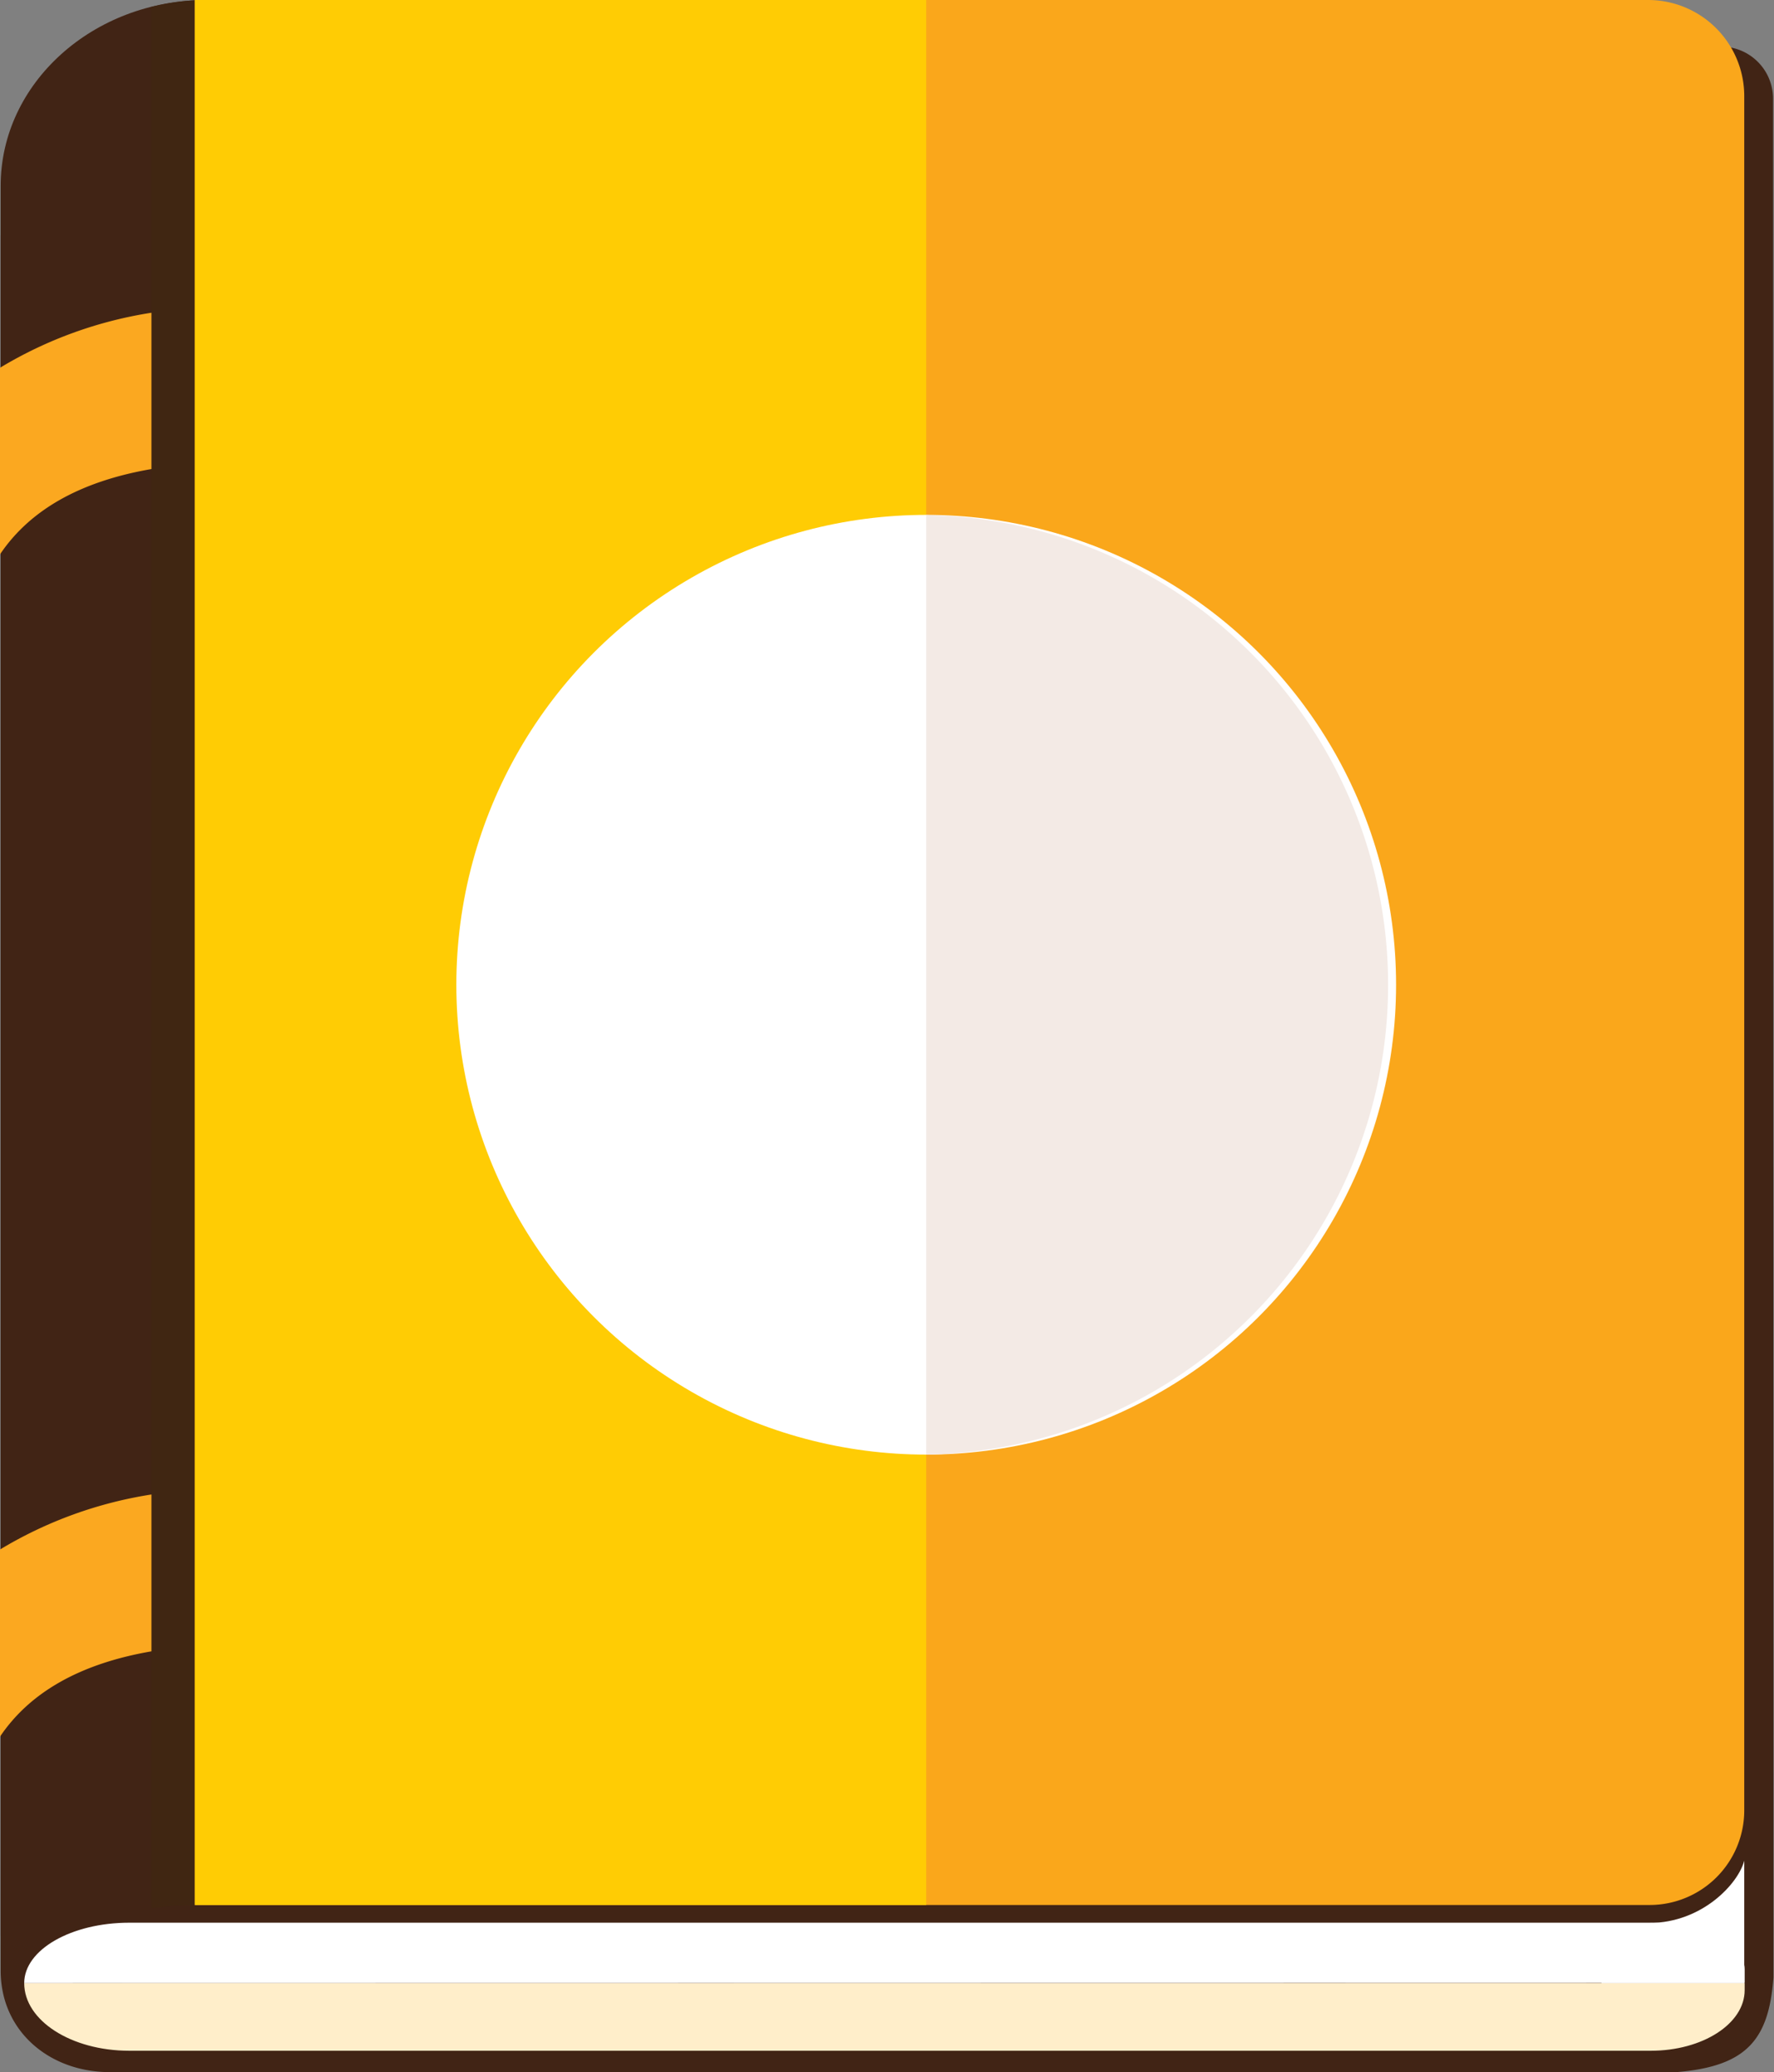 <svg xmlns="http://www.w3.org/2000/svg" viewBox="0 0 131.2 153.25"><rect x="0" y="0" width="131.2" height="153.25" fill="#808080" stroke="none"/><defs><style>.cls-1{fill:#412415;}.cls-2{fill:#402612;}.cls-3{fill:#fba820;}.cls-4{fill:#ffeeca;}.cls-5{fill:#fff;}.cls-6{fill:#faa71b;}.cls-7{fill:#ffcc04;}.cls-8{fill:#f3eae5;}</style></defs><g id="Layer_2" data-name="Layer 2"><g id="Layer_1-2" data-name="Layer 1"><path class="cls-1" d="M126.94,3.46.05,17.41c0,12.77,0,87.72,0,128.34,0,4.49,3.63,7.5,8.06,7.5H124c5.25-.43,6.82-2.47,7.16-7L131.13,7.3A3.85,3.85,0,0,0,126.94,3.46Z"/><path class="cls-1" d="M30.49,127.13c0,7.59-6.81,13.73-15.22,13.73h0c-8.41,0-12.68-3.74-15.22,2.34V13.74C.05,6.16,6.86,0,15.27,0h0c8.41,0,15.22,6.15,15.22,13.73Z"/><path class="cls-2" d="M15.27,0a16.67,16.67,0,0,0-4.09.52V141.13a32.17,32.17,0,0,1,4.09-.24c8.41,0,15.22-6.15,15.22-13.73V13.77C30.49,6.19,23.68,0,15.27,0Z"/><path class="cls-3" d="M0,27.2V41q3.33-4.95,11.2-6.31V23.13A30.8,30.8,0,0,0,0,27.2Z"/><path class="cls-3" d="M0,114.6v13.84q3.33-4.95,11.2-6.31v-11.6A30.8,30.8,0,0,0,0,114.6Z"/><path class="cls-4" d="M1.79,146.67h0c0,2.77,3.48,5,7.77,5H122.09c3.83,0,6.94-2,6.94-4.48v-.53Z"/><path class="cls-5" d="M1.79,146.67h0c0-2.47,3.48-4.47,7.77-4.47H122.09c3.83,0,6.94,1.55,6.94,3.45v1Z"/><path class="cls-5" d="M122,142.22h-3.56v4.45H129v-9.06C128.57,139.29,125.91,142.2,122,142.22Z"/><path class="cls-6" d="M121.92,0H14.41V140.89H122a7,7,0,0,0,7-7V7.11A7.11,7.11,0,0,0,121.92,0Z"/><rect class="cls-7" x="14.41" width="54.09" height="140.89"/><circle class="cls-5" cx="68.5" cy="72.83" r="34.75"/><path class="cls-8" d="M68.5,38.09v69.49a34.75,34.75,0,0,0,0-69.49Z"/></g></g></svg>